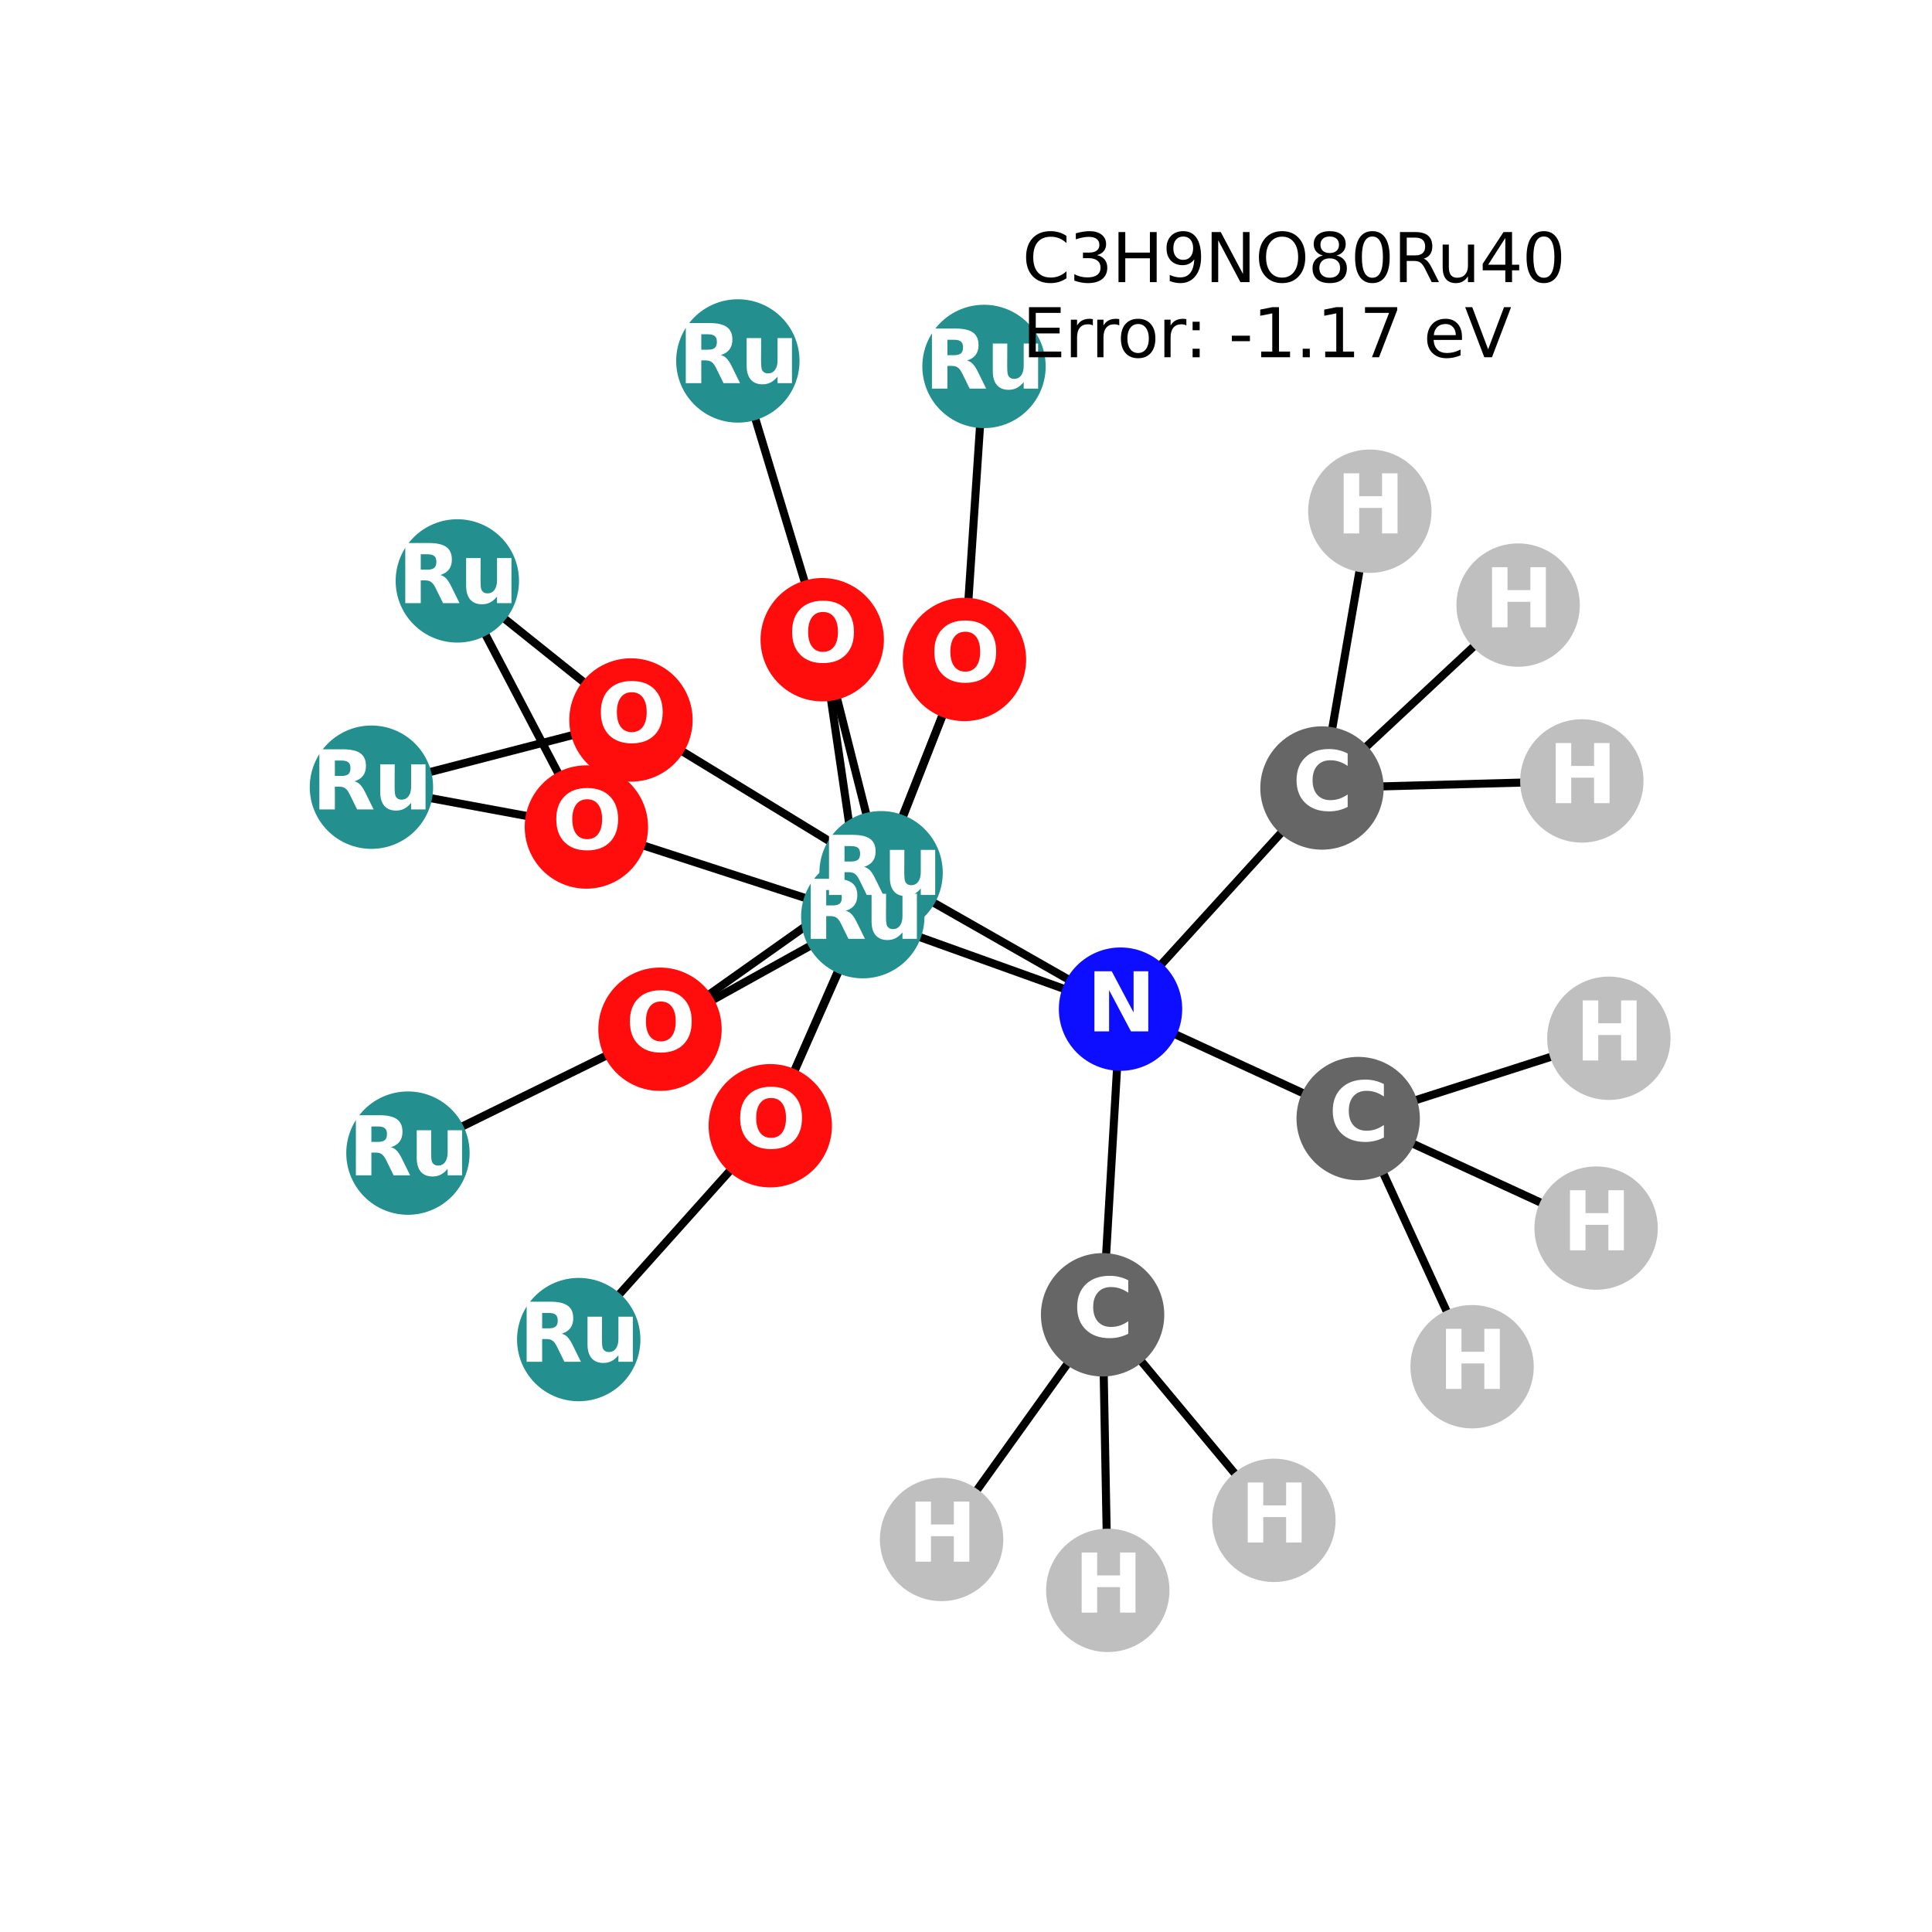 <?xml version="1.0" encoding="utf-8" standalone="no"?>
<!DOCTYPE svg PUBLIC "-//W3C//DTD SVG 1.1//EN"
  "http://www.w3.org/Graphics/SVG/1.1/DTD/svg11.dtd">
<svg xmlns:xlink="http://www.w3.org/1999/xlink" width="288pt" height="288pt" viewBox="0 0 288 288" xmlns="http://www.w3.org/2000/svg" version="1.1">
 <defs>
  <style type="text/css">*{stroke-linejoin: round; stroke-linecap: butt}</style>
 </defs>
 <g id="figure_1">
  <g id="patch_1">
   <path d="M 0 288 
L 288 288 
L 288 0 
L 0 0 
z
" style="fill: #ffffff"/>
  </g>
  <g id="axes_1">
   <g id="LineCollection_1">
    <path d="M 237.929 183.072 
L 202.463 166.742 
" clip-path="url(#p36997a24d6)" style="fill: none; stroke: #000000; stroke-width: 1.2"/>
    <path d="M 239.831 154.773 
L 202.463 166.742 
" clip-path="url(#p36997a24d6)" style="fill: none; stroke: #000000; stroke-width: 1.2"/>
    <path d="M 235.799 116.412 
L 197.065 117.466 
" clip-path="url(#p36997a24d6)" style="fill: none; stroke: #000000; stroke-width: 1.2"/>
    <path d="M 226.303 90.199 
L 197.065 117.466 
" clip-path="url(#p36997a24d6)" style="fill: none; stroke: #000000; stroke-width: 1.2"/>
    <path d="M 204.195 76.205 
L 197.065 117.466 
" clip-path="url(#p36997a24d6)" style="fill: none; stroke: #000000; stroke-width: 1.2"/>
    <path d="M 128.614 136.645 
L 87.412 123.282 
" clip-path="url(#p36997a24d6)" style="fill: none; stroke: #000000; stroke-width: 1.2"/>
    <path d="M 128.614 136.645 
L 143.77 98.305 
" clip-path="url(#p36997a24d6)" style="fill: none; stroke: #000000; stroke-width: 1.2"/>
    <path d="M 128.614 136.645 
L 122.567 95.36 
" clip-path="url(#p36997a24d6)" style="fill: none; stroke: #000000; stroke-width: 1.2"/>
    <path d="M 128.614 136.645 
L 114.824 167.811 
" clip-path="url(#p36997a24d6)" style="fill: none; stroke: #000000; stroke-width: 1.2"/>
    <path d="M 128.614 136.645 
L 98.386 153.426 
" clip-path="url(#p36997a24d6)" style="fill: none; stroke: #000000; stroke-width: 1.2"/>
    <path d="M 128.614 136.645 
L 167.035 150.431 
" clip-path="url(#p36997a24d6)" style="fill: none; stroke: #000000; stroke-width: 1.2"/>
    <path d="M 68.174 86.595 
L 87.412 123.282 
" clip-path="url(#p36997a24d6)" style="fill: none; stroke: #000000; stroke-width: 1.2"/>
    <path d="M 68.174 86.595 
L 94.057 107.326 
" clip-path="url(#p36997a24d6)" style="fill: none; stroke: #000000; stroke-width: 1.2"/>
    <path d="M 109.991 53.804 
L 122.567 95.36 
" clip-path="url(#p36997a24d6)" style="fill: none; stroke: #000000; stroke-width: 1.2"/>
    <path d="M 146.684 54.623 
L 143.77 98.305 
" clip-path="url(#p36997a24d6)" style="fill: none; stroke: #000000; stroke-width: 1.2"/>
    <path d="M 131.341 130.098 
L 143.77 98.305 
" clip-path="url(#p36997a24d6)" style="fill: none; stroke: #000000; stroke-width: 1.2"/>
    <path d="M 131.341 130.098 
L 122.567 95.36 
" clip-path="url(#p36997a24d6)" style="fill: none; stroke: #000000; stroke-width: 1.2"/>
    <path d="M 131.341 130.098 
L 94.057 107.326 
" clip-path="url(#p36997a24d6)" style="fill: none; stroke: #000000; stroke-width: 1.2"/>
    <path d="M 131.341 130.098 
L 114.824 167.811 
" clip-path="url(#p36997a24d6)" style="fill: none; stroke: #000000; stroke-width: 1.2"/>
    <path d="M 131.341 130.098 
L 98.386 153.426 
" clip-path="url(#p36997a24d6)" style="fill: none; stroke: #000000; stroke-width: 1.2"/>
    <path d="M 131.341 130.098 
L 167.035 150.431 
" clip-path="url(#p36997a24d6)" style="fill: none; stroke: #000000; stroke-width: 1.2"/>
    <path d="M 94.057 107.326 
L 55.369 117.346 
" clip-path="url(#p36997a24d6)" style="fill: none; stroke: #000000; stroke-width: 1.2"/>
    <path d="M 55.369 117.346 
L 87.412 123.282 
" clip-path="url(#p36997a24d6)" style="fill: none; stroke: #000000; stroke-width: 1.2"/>
    <path d="M 60.812 171.894 
L 98.386 153.426 
" clip-path="url(#p36997a24d6)" style="fill: none; stroke: #000000; stroke-width: 1.2"/>
    <path d="M 114.824 167.811 
L 86.27 199.689 
" clip-path="url(#p36997a24d6)" style="fill: none; stroke: #000000; stroke-width: 1.2"/>
    <path d="M 167.035 150.431 
L 164.362 195.993 
" clip-path="url(#p36997a24d6)" style="fill: none; stroke: #000000; stroke-width: 1.2"/>
    <path d="M 167.035 150.431 
L 202.463 166.742 
" clip-path="url(#p36997a24d6)" style="fill: none; stroke: #000000; stroke-width: 1.2"/>
    <path d="M 167.035 150.431 
L 197.065 117.466 
" clip-path="url(#p36997a24d6)" style="fill: none; stroke: #000000; stroke-width: 1.2"/>
    <path d="M 164.362 195.993 
L 140.361 229.485 
" clip-path="url(#p36997a24d6)" style="fill: none; stroke: #000000; stroke-width: 1.2"/>
    <path d="M 164.362 195.993 
L 165.134 237.076 
" clip-path="url(#p36997a24d6)" style="fill: none; stroke: #000000; stroke-width: 1.2"/>
    <path d="M 164.362 195.993 
L 189.896 226.636 
" clip-path="url(#p36997a24d6)" style="fill: none; stroke: #000000; stroke-width: 1.2"/>
    <path d="M 202.463 166.742 
L 219.441 203.733 
" clip-path="url(#p36997a24d6)" style="fill: none; stroke: #000000; stroke-width: 1.2"/>
   </g>
   <g id="PathCollection_1">
    <defs>
     <path id="C0_0_18fa164b38" d="M 0 8.944 
C 2.372 8.944 4.647 8.002 6.325 6.325 
C 8.002 4.647 8.944 2.372 8.944 -0 
C 8.944 -2.372 8.002 -4.647 6.325 -6.325 
C 4.647 -8.002 2.372 -8.944 0 -8.944 
C -2.372 -8.944 -4.647 -8.002 -6.325 -6.325 
C -8.002 -4.647 -8.944 -2.372 -8.944 0 
C -8.944 2.372 -8.002 4.647 -6.325 6.325 
C -4.647 8.002 -2.372 8.944 0 8.944 
z
"/>
    </defs>
    <g clip-path="url(#p36997a24d6)">
     <use xlink:href="#C0_0_18fa164b38" x="237.929" y="183.072" style="fill: #bfbfbf; stroke: #bfbfbf; stroke-width: 0.5"/>
    </g>
    <g clip-path="url(#p36997a24d6)">
     <use xlink:href="#C0_0_18fa164b38" x="239.831" y="154.773" style="fill: #bfbfbf; stroke: #bfbfbf; stroke-width: 0.5"/>
    </g>
    <g clip-path="url(#p36997a24d6)">
     <use xlink:href="#C0_0_18fa164b38" x="235.799" y="116.412" style="fill: #bfbfbf; stroke: #bfbfbf; stroke-width: 0.5"/>
    </g>
    <g clip-path="url(#p36997a24d6)">
     <use xlink:href="#C0_0_18fa164b38" x="226.303" y="90.199" style="fill: #bfbfbf; stroke: #bfbfbf; stroke-width: 0.5"/>
    </g>
    <g clip-path="url(#p36997a24d6)">
     <use xlink:href="#C0_0_18fa164b38" x="204.195" y="76.205" style="fill: #bfbfbf; stroke: #bfbfbf; stroke-width: 0.5"/>
    </g>
    <g clip-path="url(#p36997a24d6)">
     <use xlink:href="#C0_0_18fa164b38" x="128.614" y="136.645" style="fill: #248f8f; stroke: #248f8f; stroke-width: 0.5"/>
    </g>
    <g clip-path="url(#p36997a24d6)">
     <use xlink:href="#C0_0_18fa164b38" x="68.174" y="86.595" style="fill: #248f8f; stroke: #248f8f; stroke-width: 0.5"/>
    </g>
    <g clip-path="url(#p36997a24d6)">
     <use xlink:href="#C0_0_18fa164b38" x="109.991" y="53.804" style="fill: #248f8f; stroke: #248f8f; stroke-width: 0.5"/>
    </g>
    <g clip-path="url(#p36997a24d6)">
     <use xlink:href="#C0_0_18fa164b38" x="146.684" y="54.623" style="fill: #248f8f; stroke: #248f8f; stroke-width: 0.5"/>
    </g>
    <g clip-path="url(#p36997a24d6)">
     <use xlink:href="#C0_0_18fa164b38" x="131.341" y="130.098" style="fill: #248f8f; stroke: #248f8f; stroke-width: 0.5"/>
    </g>
    <g clip-path="url(#p36997a24d6)">
     <use xlink:href="#C0_0_18fa164b38" x="94.057" y="107.326" style="fill: #ff0d0d; stroke: #ff0d0d; stroke-width: 0.5"/>
    </g>
    <g clip-path="url(#p36997a24d6)">
     <use xlink:href="#C0_0_18fa164b38" x="55.369" y="117.346" style="fill: #248f8f; stroke: #248f8f; stroke-width: 0.5"/>
    </g>
    <g clip-path="url(#p36997a24d6)">
     <use xlink:href="#C0_0_18fa164b38" x="60.812" y="171.894" style="fill: #248f8f; stroke: #248f8f; stroke-width: 0.5"/>
    </g>
    <g clip-path="url(#p36997a24d6)">
     <use xlink:href="#C0_0_18fa164b38" x="114.824" y="167.811" style="fill: #ff0d0d; stroke: #ff0d0d; stroke-width: 0.5"/>
    </g>
    <g clip-path="url(#p36997a24d6)">
     <use xlink:href="#C0_0_18fa164b38" x="98.386" y="153.426" style="fill: #ff0d0d; stroke: #ff0d0d; stroke-width: 0.5"/>
    </g>
    <g clip-path="url(#p36997a24d6)">
     <use xlink:href="#C0_0_18fa164b38" x="86.27" y="199.689" style="fill: #248f8f; stroke: #248f8f; stroke-width: 0.5"/>
    </g>
    <g clip-path="url(#p36997a24d6)">
     <use xlink:href="#C0_0_18fa164b38" x="122.567" y="95.36" style="fill: #ff0d0d; stroke: #ff0d0d; stroke-width: 0.5"/>
    </g>
    <g clip-path="url(#p36997a24d6)">
     <use xlink:href="#C0_0_18fa164b38" x="87.412" y="123.282" style="fill: #ff0d0d; stroke: #ff0d0d; stroke-width: 0.5"/>
    </g>
    <g clip-path="url(#p36997a24d6)">
     <use xlink:href="#C0_0_18fa164b38" x="143.77" y="98.305" style="fill: #ff0d0d; stroke: #ff0d0d; stroke-width: 0.5"/>
    </g>
    <g clip-path="url(#p36997a24d6)">
     <use xlink:href="#C0_0_18fa164b38" x="167.035" y="150.431" style="fill: #0d0dff; stroke: #0d0dff; stroke-width: 0.5"/>
    </g>
    <g clip-path="url(#p36997a24d6)">
     <use xlink:href="#C0_0_18fa164b38" x="164.362" y="195.993" style="fill: #666666; stroke: #666666; stroke-width: 0.5"/>
    </g>
    <g clip-path="url(#p36997a24d6)">
     <use xlink:href="#C0_0_18fa164b38" x="202.463" y="166.742" style="fill: #666666; stroke: #666666; stroke-width: 0.5"/>
    </g>
    <g clip-path="url(#p36997a24d6)">
     <use xlink:href="#C0_0_18fa164b38" x="197.065" y="117.466" style="fill: #666666; stroke: #666666; stroke-width: 0.5"/>
    </g>
    <g clip-path="url(#p36997a24d6)">
     <use xlink:href="#C0_0_18fa164b38" x="140.361" y="229.485" style="fill: #bfbfbf; stroke: #bfbfbf; stroke-width: 0.5"/>
    </g>
    <g clip-path="url(#p36997a24d6)">
     <use xlink:href="#C0_0_18fa164b38" x="165.134" y="237.076" style="fill: #bfbfbf; stroke: #bfbfbf; stroke-width: 0.5"/>
    </g>
    <g clip-path="url(#p36997a24d6)">
     <use xlink:href="#C0_0_18fa164b38" x="189.896" y="226.636" style="fill: #bfbfbf; stroke: #bfbfbf; stroke-width: 0.5"/>
    </g>
    <g clip-path="url(#p36997a24d6)">
     <use xlink:href="#C0_0_18fa164b38" x="219.441" y="203.733" style="fill: #bfbfbf; stroke: #bfbfbf; stroke-width: 0.5"/>
    </g>
   </g>
   <g id="text_1">
    <g clip-path="url(#p36997a24d6)">
     <!-- H -->
     <g style="fill: #ffffff" transform="translate(232.908 186.383) scale(0.12 -0.12)">
      <defs>
       <path id="DejaVuSans-Bold-48" d="M 588 4666 
L 1791 4666 
L 1791 2888 
L 3566 2888 
L 3566 4666 
L 4769 4666 
L 4769 0 
L 3566 0 
L 3566 1978 
L 1791 1978 
L 1791 0 
L 588 0 
L 588 4666 
z
" transform="scale(0.016)"/>
      </defs>
      <use xlink:href="#DejaVuSans-Bold-48"/>
     </g>
    </g>
   </g>
   <g id="text_2">
    <g clip-path="url(#p36997a24d6)">
     <!-- H -->
     <g style="fill: #ffffff" transform="translate(234.81 158.084) scale(0.12 -0.12)">
      <use xlink:href="#DejaVuSans-Bold-48"/>
     </g>
    </g>
   </g>
   <g id="text_3">
    <g clip-path="url(#p36997a24d6)">
     <!-- H -->
     <g style="fill: #ffffff" transform="translate(230.778 119.723) scale(0.12 -0.12)">
      <use xlink:href="#DejaVuSans-Bold-48"/>
     </g>
    </g>
   </g>
   <g id="text_4">
    <g clip-path="url(#p36997a24d6)">
     <!-- H -->
     <g style="fill: #ffffff" transform="translate(221.282 93.51) scale(0.12 -0.12)">
      <use xlink:href="#DejaVuSans-Bold-48"/>
     </g>
    </g>
   </g>
   <g id="text_5">
    <g clip-path="url(#p36997a24d6)">
     <!-- H -->
     <g style="fill: #ffffff" transform="translate(199.174 79.517) scale(0.12 -0.12)">
      <use xlink:href="#DejaVuSans-Bold-48"/>
     </g>
    </g>
   </g>
   <g id="text_6">
    <g clip-path="url(#p36997a24d6)">
     <!-- Ru -->
     <g style="fill: #ffffff" transform="translate(119.723 139.956) scale(0.12 -0.12)">
      <defs>
       <path id="DejaVuSans-Bold-52" d="M 2297 2597 
Q 2675 2597 2839 2737 
Q 3003 2878 3003 3200 
Q 3003 3519 2839 3656 
Q 2675 3794 2297 3794 
L 1791 3794 
L 1791 2597 
L 2297 2597 
z
M 1791 1766 
L 1791 0 
L 588 0 
L 588 4666 
L 2425 4666 
Q 3347 4666 3776 4356 
Q 4206 4047 4206 3378 
Q 4206 2916 3982 2619 
Q 3759 2322 3309 2181 
Q 3556 2125 3751 1926 
Q 3947 1728 4147 1325 
L 4800 0 
L 3519 0 
L 2950 1159 
Q 2778 1509 2601 1637 
Q 2425 1766 2131 1766 
L 1791 1766 
z
" transform="scale(0.016)"/>
       <path id="DejaVuSans-Bold-75" d="M 500 1363 
L 500 3500 
L 1625 3500 
L 1625 3150 
Q 1625 2866 1622 2436 
Q 1619 2006 1619 1863 
Q 1619 1441 1641 1255 
Q 1663 1069 1716 984 
Q 1784 875 1895 815 
Q 2006 756 2150 756 
Q 2500 756 2700 1025 
Q 2900 1294 2900 1772 
L 2900 3500 
L 4019 3500 
L 4019 0 
L 2900 0 
L 2900 506 
Q 2647 200 2364 54 
Q 2081 -91 1741 -91 
Q 1134 -91 817 281 
Q 500 653 500 1363 
z
" transform="scale(0.016)"/>
      </defs>
      <use xlink:href="#DejaVuSans-Bold-52"/>
      <use xlink:href="#DejaVuSans-Bold-75" transform="translate(77.002 0)"/>
     </g>
    </g>
   </g>
   <g id="text_7">
    <g clip-path="url(#p36997a24d6)">
     <!-- Ru -->
     <g style="fill: #ffffff" transform="translate(59.283 89.906) scale(0.12 -0.12)">
      <use xlink:href="#DejaVuSans-Bold-52"/>
      <use xlink:href="#DejaVuSans-Bold-75" transform="translate(77.002 0)"/>
     </g>
    </g>
   </g>
   <g id="text_8">
    <g clip-path="url(#p36997a24d6)">
     <!-- Ru -->
     <g style="fill: #ffffff" transform="translate(101.1 57.115) scale(0.12 -0.12)">
      <use xlink:href="#DejaVuSans-Bold-52"/>
      <use xlink:href="#DejaVuSans-Bold-75" transform="translate(77.002 0)"/>
     </g>
    </g>
   </g>
   <g id="text_9">
    <g clip-path="url(#p36997a24d6)">
     <!-- Ru -->
     <g style="fill: #ffffff" transform="translate(137.793 57.934) scale(0.12 -0.12)">
      <use xlink:href="#DejaVuSans-Bold-52"/>
      <use xlink:href="#DejaVuSans-Bold-75" transform="translate(77.002 0)"/>
     </g>
    </g>
   </g>
   <g id="text_10">
    <g clip-path="url(#p36997a24d6)">
     <!-- Ru -->
     <g style="fill: #ffffff" transform="translate(122.45 133.409) scale(0.12 -0.12)">
      <use xlink:href="#DejaVuSans-Bold-52"/>
      <use xlink:href="#DejaVuSans-Bold-75" transform="translate(77.002 0)"/>
     </g>
    </g>
   </g>
   <g id="text_11">
    <g clip-path="url(#p36997a24d6)">
     <!-- O -->
     <g style="fill: #ffffff" transform="translate(88.956 110.637) scale(0.12 -0.12)">
      <defs>
       <path id="DejaVuSans-Bold-4f" d="M 2719 3878 
Q 2169 3878 1866 3472 
Q 1563 3066 1563 2328 
Q 1563 1594 1866 1187 
Q 2169 781 2719 781 
Q 3272 781 3575 1187 
Q 3878 1594 3878 2328 
Q 3878 3066 3575 3472 
Q 3272 3878 2719 3878 
z
M 2719 4750 
Q 3844 4750 4481 4106 
Q 5119 3463 5119 2328 
Q 5119 1197 4481 553 
Q 3844 -91 2719 -91 
Q 1597 -91 958 553 
Q 319 1197 319 2328 
Q 319 3463 958 4106 
Q 1597 4750 2719 4750 
z
" transform="scale(0.016)"/>
      </defs>
      <use xlink:href="#DejaVuSans-Bold-4f"/>
     </g>
    </g>
   </g>
   <g id="text_12">
    <g clip-path="url(#p36997a24d6)">
     <!-- Ru -->
     <g style="fill: #ffffff" transform="translate(46.477 120.657) scale(0.12 -0.12)">
      <use xlink:href="#DejaVuSans-Bold-52"/>
      <use xlink:href="#DejaVuSans-Bold-75" transform="translate(77.002 0)"/>
     </g>
    </g>
   </g>
   <g id="text_13">
    <g clip-path="url(#p36997a24d6)">
     <!-- Ru -->
     <g style="fill: #ffffff" transform="translate(51.921 175.205) scale(0.12 -0.12)">
      <use xlink:href="#DejaVuSans-Bold-52"/>
      <use xlink:href="#DejaVuSans-Bold-75" transform="translate(77.002 0)"/>
     </g>
    </g>
   </g>
   <g id="text_14">
    <g clip-path="url(#p36997a24d6)">
     <!-- O -->
     <g style="fill: #ffffff" transform="translate(109.723 171.122) scale(0.12 -0.12)">
      <use xlink:href="#DejaVuSans-Bold-4f"/>
     </g>
    </g>
   </g>
   <g id="text_15">
    <g clip-path="url(#p36997a24d6)">
     <!-- O -->
     <g style="fill: #ffffff" transform="translate(93.285 156.737) scale(0.12 -0.12)">
      <use xlink:href="#DejaVuSans-Bold-4f"/>
     </g>
    </g>
   </g>
   <g id="text_16">
    <g clip-path="url(#p36997a24d6)">
     <!-- Ru -->
     <g style="fill: #ffffff" transform="translate(77.379 203) scale(0.12 -0.12)">
      <use xlink:href="#DejaVuSans-Bold-52"/>
      <use xlink:href="#DejaVuSans-Bold-75" transform="translate(77.002 0)"/>
     </g>
    </g>
   </g>
   <g id="text_17">
    <g clip-path="url(#p36997a24d6)">
     <!-- O -->
     <g style="fill: #ffffff" transform="translate(117.466 98.671) scale(0.12 -0.12)">
      <use xlink:href="#DejaVuSans-Bold-4f"/>
     </g>
    </g>
   </g>
   <g id="text_18">
    <g clip-path="url(#p36997a24d6)">
     <!-- O -->
     <g style="fill: #ffffff" transform="translate(82.311 126.593) scale(0.12 -0.12)">
      <use xlink:href="#DejaVuSans-Bold-4f"/>
     </g>
    </g>
   </g>
   <g id="text_19">
    <g clip-path="url(#p36997a24d6)">
     <!-- O -->
     <g style="fill: #ffffff" transform="translate(138.669 101.616) scale(0.12 -0.12)">
      <use xlink:href="#DejaVuSans-Bold-4f"/>
     </g>
    </g>
   </g>
   <g id="text_20">
    <g clip-path="url(#p36997a24d6)">
     <!-- N -->
     <g style="fill: #ffffff" transform="translate(162.014 153.743) scale(0.12 -0.12)">
      <defs>
       <path id="DejaVuSans-Bold-4e" d="M 588 4666 
L 1931 4666 
L 3628 1466 
L 3628 4666 
L 4769 4666 
L 4769 0 
L 3425 0 
L 1728 3200 
L 1728 0 
L 588 0 
L 588 4666 
z
" transform="scale(0.016)"/>
      </defs>
      <use xlink:href="#DejaVuSans-Bold-4e"/>
     </g>
    </g>
   </g>
   <g id="text_21">
    <g clip-path="url(#p36997a24d6)">
     <!-- C -->
     <g style="fill: #ffffff" transform="translate(159.959 199.304) scale(0.12 -0.12)">
      <defs>
       <path id="DejaVuSans-Bold-43" d="M 4288 256 
Q 3956 84 3597 -3 
Q 3238 -91 2847 -91 
Q 1681 -91 1000 561 
Q 319 1213 319 2328 
Q 319 3447 1000 4098 
Q 1681 4750 2847 4750 
Q 3238 4750 3597 4662 
Q 3956 4575 4288 4403 
L 4288 3438 
Q 3953 3666 3628 3772 
Q 3303 3878 2944 3878 
Q 2300 3878 1931 3465 
Q 1563 3053 1563 2328 
Q 1563 1606 1931 1193 
Q 2300 781 2944 781 
Q 3303 781 3628 887 
Q 3953 994 4288 1222 
L 4288 256 
z
" transform="scale(0.016)"/>
      </defs>
      <use xlink:href="#DejaVuSans-Bold-43"/>
     </g>
    </g>
   </g>
   <g id="text_22">
    <g clip-path="url(#p36997a24d6)">
     <!-- C -->
     <g style="fill: #ffffff" transform="translate(198.06 170.054) scale(0.12 -0.12)">
      <use xlink:href="#DejaVuSans-Bold-43"/>
     </g>
    </g>
   </g>
   <g id="text_23">
    <g clip-path="url(#p36997a24d6)">
     <!-- C -->
     <g style="fill: #ffffff" transform="translate(192.662 120.777) scale(0.12 -0.12)">
      <use xlink:href="#DejaVuSans-Bold-43"/>
     </g>
    </g>
   </g>
   <g id="text_24">
    <g clip-path="url(#p36997a24d6)">
     <!-- H -->
     <g style="fill: #ffffff" transform="translate(135.339 232.796) scale(0.12 -0.12)">
      <use xlink:href="#DejaVuSans-Bold-48"/>
     </g>
    </g>
   </g>
   <g id="text_25">
    <g clip-path="url(#p36997a24d6)">
     <!-- H -->
     <g style="fill: #ffffff" transform="translate(160.113 240.388) scale(0.12 -0.12)">
      <use xlink:href="#DejaVuSans-Bold-48"/>
     </g>
    </g>
   </g>
   <g id="text_26">
    <g clip-path="url(#p36997a24d6)">
     <!-- H -->
     <g style="fill: #ffffff" transform="translate(184.874 229.947) scale(0.12 -0.12)">
      <use xlink:href="#DejaVuSans-Bold-48"/>
     </g>
    </g>
   </g>
   <g id="text_27">
    <g clip-path="url(#p36997a24d6)">
     <!-- H -->
     <g style="fill: #ffffff" transform="translate(214.42 207.044) scale(0.12 -0.12)">
      <use xlink:href="#DejaVuSans-Bold-48"/>
     </g>
    </g>
   </g>
   <g id="text_28">
    <!-- C3H9NO80Ru40 -->
    <g transform="translate(152.384 42.058) scale(0.1 -0.1)">
     <defs>
      <path id="DejaVuSans-43" d="M 4122 4306 
L 4122 3641 
Q 3803 3938 3442 4084 
Q 3081 4231 2675 4231 
Q 1875 4231 1450 3742 
Q 1025 3253 1025 2328 
Q 1025 1406 1450 917 
Q 1875 428 2675 428 
Q 3081 428 3442 575 
Q 3803 722 4122 1019 
L 4122 359 
Q 3791 134 3420 21 
Q 3050 -91 2638 -91 
Q 1578 -91 968 557 
Q 359 1206 359 2328 
Q 359 3453 968 4101 
Q 1578 4750 2638 4750 
Q 3056 4750 3426 4639 
Q 3797 4528 4122 4306 
z
" transform="scale(0.016)"/>
      <path id="DejaVuSans-33" d="M 2597 2516 
Q 3050 2419 3304 2112 
Q 3559 1806 3559 1356 
Q 3559 666 3084 287 
Q 2609 -91 1734 -91 
Q 1441 -91 1130 -33 
Q 819 25 488 141 
L 488 750 
Q 750 597 1062 519 
Q 1375 441 1716 441 
Q 2309 441 2620 675 
Q 2931 909 2931 1356 
Q 2931 1769 2642 2001 
Q 2353 2234 1838 2234 
L 1294 2234 
L 1294 2753 
L 1863 2753 
Q 2328 2753 2575 2939 
Q 2822 3125 2822 3475 
Q 2822 3834 2567 4026 
Q 2313 4219 1838 4219 
Q 1578 4219 1281 4162 
Q 984 4106 628 3988 
L 628 4550 
Q 988 4650 1302 4700 
Q 1616 4750 1894 4750 
Q 2613 4750 3031 4423 
Q 3450 4097 3450 3541 
Q 3450 3153 3228 2886 
Q 3006 2619 2597 2516 
z
" transform="scale(0.016)"/>
      <path id="DejaVuSans-48" d="M 628 4666 
L 1259 4666 
L 1259 2753 
L 3553 2753 
L 3553 4666 
L 4184 4666 
L 4184 0 
L 3553 0 
L 3553 2222 
L 1259 2222 
L 1259 0 
L 628 0 
L 628 4666 
z
" transform="scale(0.016)"/>
      <path id="DejaVuSans-39" d="M 703 97 
L 703 672 
Q 941 559 1184 500 
Q 1428 441 1663 441 
Q 2288 441 2617 861 
Q 2947 1281 2994 2138 
Q 2813 1869 2534 1725 
Q 2256 1581 1919 1581 
Q 1219 1581 811 2004 
Q 403 2428 403 3163 
Q 403 3881 828 4315 
Q 1253 4750 1959 4750 
Q 2769 4750 3195 4129 
Q 3622 3509 3622 2328 
Q 3622 1225 3098 567 
Q 2575 -91 1691 -91 
Q 1453 -91 1209 -44 
Q 966 3 703 97 
z
M 1959 2075 
Q 2384 2075 2632 2365 
Q 2881 2656 2881 3163 
Q 2881 3666 2632 3958 
Q 2384 4250 1959 4250 
Q 1534 4250 1286 3958 
Q 1038 3666 1038 3163 
Q 1038 2656 1286 2365 
Q 1534 2075 1959 2075 
z
" transform="scale(0.016)"/>
      <path id="DejaVuSans-4e" d="M 628 4666 
L 1478 4666 
L 3547 763 
L 3547 4666 
L 4159 4666 
L 4159 0 
L 3309 0 
L 1241 3903 
L 1241 0 
L 628 0 
L 628 4666 
z
" transform="scale(0.016)"/>
      <path id="DejaVuSans-4f" d="M 2522 4238 
Q 1834 4238 1429 3725 
Q 1025 3213 1025 2328 
Q 1025 1447 1429 934 
Q 1834 422 2522 422 
Q 3209 422 3611 934 
Q 4013 1447 4013 2328 
Q 4013 3213 3611 3725 
Q 3209 4238 2522 4238 
z
M 2522 4750 
Q 3503 4750 4090 4092 
Q 4678 3434 4678 2328 
Q 4678 1225 4090 567 
Q 3503 -91 2522 -91 
Q 1538 -91 948 565 
Q 359 1222 359 2328 
Q 359 3434 948 4092 
Q 1538 4750 2522 4750 
z
" transform="scale(0.016)"/>
      <path id="DejaVuSans-38" d="M 2034 2216 
Q 1584 2216 1326 1975 
Q 1069 1734 1069 1313 
Q 1069 891 1326 650 
Q 1584 409 2034 409 
Q 2484 409 2743 651 
Q 3003 894 3003 1313 
Q 3003 1734 2745 1975 
Q 2488 2216 2034 2216 
z
M 1403 2484 
Q 997 2584 770 2862 
Q 544 3141 544 3541 
Q 544 4100 942 4425 
Q 1341 4750 2034 4750 
Q 2731 4750 3128 4425 
Q 3525 4100 3525 3541 
Q 3525 3141 3298 2862 
Q 3072 2584 2669 2484 
Q 3125 2378 3379 2068 
Q 3634 1759 3634 1313 
Q 3634 634 3220 271 
Q 2806 -91 2034 -91 
Q 1263 -91 848 271 
Q 434 634 434 1313 
Q 434 1759 690 2068 
Q 947 2378 1403 2484 
z
M 1172 3481 
Q 1172 3119 1398 2916 
Q 1625 2713 2034 2713 
Q 2441 2713 2670 2916 
Q 2900 3119 2900 3481 
Q 2900 3844 2670 4047 
Q 2441 4250 2034 4250 
Q 1625 4250 1398 4047 
Q 1172 3844 1172 3481 
z
" transform="scale(0.016)"/>
      <path id="DejaVuSans-30" d="M 2034 4250 
Q 1547 4250 1301 3770 
Q 1056 3291 1056 2328 
Q 1056 1369 1301 889 
Q 1547 409 2034 409 
Q 2525 409 2770 889 
Q 3016 1369 3016 2328 
Q 3016 3291 2770 3770 
Q 2525 4250 2034 4250 
z
M 2034 4750 
Q 2819 4750 3233 4129 
Q 3647 3509 3647 2328 
Q 3647 1150 3233 529 
Q 2819 -91 2034 -91 
Q 1250 -91 836 529 
Q 422 1150 422 2328 
Q 422 3509 836 4129 
Q 1250 4750 2034 4750 
z
" transform="scale(0.016)"/>
      <path id="DejaVuSans-52" d="M 2841 2188 
Q 3044 2119 3236 1894 
Q 3428 1669 3622 1275 
L 4263 0 
L 3584 0 
L 2988 1197 
Q 2756 1666 2539 1819 
Q 2322 1972 1947 1972 
L 1259 1972 
L 1259 0 
L 628 0 
L 628 4666 
L 2053 4666 
Q 2853 4666 3247 4331 
Q 3641 3997 3641 3322 
Q 3641 2881 3436 2590 
Q 3231 2300 2841 2188 
z
M 1259 4147 
L 1259 2491 
L 2053 2491 
Q 2509 2491 2742 2702 
Q 2975 2913 2975 3322 
Q 2975 3731 2742 3939 
Q 2509 4147 2053 4147 
L 1259 4147 
z
" transform="scale(0.016)"/>
      <path id="DejaVuSans-75" d="M 544 1381 
L 544 3500 
L 1119 3500 
L 1119 1403 
Q 1119 906 1312 657 
Q 1506 409 1894 409 
Q 2359 409 2629 706 
Q 2900 1003 2900 1516 
L 2900 3500 
L 3475 3500 
L 3475 0 
L 2900 0 
L 2900 538 
Q 2691 219 2414 64 
Q 2138 -91 1772 -91 
Q 1169 -91 856 284 
Q 544 659 544 1381 
z
M 1991 3584 
L 1991 3584 
z
" transform="scale(0.016)"/>
      <path id="DejaVuSans-34" d="M 2419 4116 
L 825 1625 
L 2419 1625 
L 2419 4116 
z
M 2253 4666 
L 3047 4666 
L 3047 1625 
L 3713 1625 
L 3713 1100 
L 3047 1100 
L 3047 0 
L 2419 0 
L 2419 1100 
L 313 1100 
L 313 1709 
L 2253 4666 
z
" transform="scale(0.016)"/>
     </defs>
     <use xlink:href="#DejaVuSans-43"/>
     <use xlink:href="#DejaVuSans-33" transform="translate(69.824 0)"/>
     <use xlink:href="#DejaVuSans-48" transform="translate(133.447 0)"/>
     <use xlink:href="#DejaVuSans-39" transform="translate(208.643 0)"/>
     <use xlink:href="#DejaVuSans-4e" transform="translate(272.266 0)"/>
     <use xlink:href="#DejaVuSans-4f" transform="translate(347.07 0)"/>
     <use xlink:href="#DejaVuSans-38" transform="translate(425.781 0)"/>
     <use xlink:href="#DejaVuSans-30" transform="translate(489.404 0)"/>
     <use xlink:href="#DejaVuSans-52" transform="translate(553.027 0)"/>
     <use xlink:href="#DejaVuSans-75" transform="translate(618.01 0)"/>
     <use xlink:href="#DejaVuSans-34" transform="translate(681.389 0)"/>
     <use xlink:href="#DejaVuSans-30" transform="translate(745.012 0)"/>
    </g>
    <!-- Error: -1.17 eV -->
    <g transform="translate(152.384 53.256) scale(0.1 -0.1)">
     <defs>
      <path id="DejaVuSans-45" d="M 628 4666 
L 3578 4666 
L 3578 4134 
L 1259 4134 
L 1259 2753 
L 3481 2753 
L 3481 2222 
L 1259 2222 
L 1259 531 
L 3634 531 
L 3634 0 
L 628 0 
L 628 4666 
z
" transform="scale(0.016)"/>
      <path id="DejaVuSans-72" d="M 2631 2963 
Q 2534 3019 2420 3045 
Q 2306 3072 2169 3072 
Q 1681 3072 1420 2755 
Q 1159 2438 1159 1844 
L 1159 0 
L 581 0 
L 581 3500 
L 1159 3500 
L 1159 2956 
Q 1341 3275 1631 3429 
Q 1922 3584 2338 3584 
Q 2397 3584 2469 3576 
Q 2541 3569 2628 3553 
L 2631 2963 
z
" transform="scale(0.016)"/>
      <path id="DejaVuSans-6f" d="M 1959 3097 
Q 1497 3097 1228 2736 
Q 959 2375 959 1747 
Q 959 1119 1226 758 
Q 1494 397 1959 397 
Q 2419 397 2687 759 
Q 2956 1122 2956 1747 
Q 2956 2369 2687 2733 
Q 2419 3097 1959 3097 
z
M 1959 3584 
Q 2709 3584 3137 3096 
Q 3566 2609 3566 1747 
Q 3566 888 3137 398 
Q 2709 -91 1959 -91 
Q 1206 -91 779 398 
Q 353 888 353 1747 
Q 353 2609 779 3096 
Q 1206 3584 1959 3584 
z
" transform="scale(0.016)"/>
      <path id="DejaVuSans-3a" d="M 750 794 
L 1409 794 
L 1409 0 
L 750 0 
L 750 794 
z
M 750 3309 
L 1409 3309 
L 1409 2516 
L 750 2516 
L 750 3309 
z
" transform="scale(0.016)"/>
      <path id="DejaVuSans-20" transform="scale(0.016)"/>
      <path id="DejaVuSans-2d" d="M 313 2009 
L 1997 2009 
L 1997 1497 
L 313 1497 
L 313 2009 
z
" transform="scale(0.016)"/>
      <path id="DejaVuSans-31" d="M 794 531 
L 1825 531 
L 1825 4091 
L 703 3866 
L 703 4441 
L 1819 4666 
L 2450 4666 
L 2450 531 
L 3481 531 
L 3481 0 
L 794 0 
L 794 531 
z
" transform="scale(0.016)"/>
      <path id="DejaVuSans-2e" d="M 684 794 
L 1344 794 
L 1344 0 
L 684 0 
L 684 794 
z
" transform="scale(0.016)"/>
      <path id="DejaVuSans-37" d="M 525 4666 
L 3525 4666 
L 3525 4397 
L 1831 0 
L 1172 0 
L 2766 4134 
L 525 4134 
L 525 4666 
z
" transform="scale(0.016)"/>
      <path id="DejaVuSans-65" d="M 3597 1894 
L 3597 1613 
L 953 1613 
Q 991 1019 1311 708 
Q 1631 397 2203 397 
Q 2534 397 2845 478 
Q 3156 559 3463 722 
L 3463 178 
Q 3153 47 2828 -22 
Q 2503 -91 2169 -91 
Q 1331 -91 842 396 
Q 353 884 353 1716 
Q 353 2575 817 3079 
Q 1281 3584 2069 3584 
Q 2775 3584 3186 3129 
Q 3597 2675 3597 1894 
z
M 3022 2063 
Q 3016 2534 2758 2815 
Q 2500 3097 2075 3097 
Q 1594 3097 1305 2825 
Q 1016 2553 972 2059 
L 3022 2063 
z
" transform="scale(0.016)"/>
      <path id="DejaVuSans-56" d="M 1831 0 
L 50 4666 
L 709 4666 
L 2188 738 
L 3669 4666 
L 4325 4666 
L 2547 0 
L 1831 0 
z
" transform="scale(0.016)"/>
     </defs>
     <use xlink:href="#DejaVuSans-45"/>
     <use xlink:href="#DejaVuSans-72" transform="translate(63.184 0)"/>
     <use xlink:href="#DejaVuSans-72" transform="translate(102.547 0)"/>
     <use xlink:href="#DejaVuSans-6f" transform="translate(141.41 0)"/>
     <use xlink:href="#DejaVuSans-72" transform="translate(202.592 0)"/>
     <use xlink:href="#DejaVuSans-3a" transform="translate(241.955 0)"/>
     <use xlink:href="#DejaVuSans-20" transform="translate(275.646 0)"/>
     <use xlink:href="#DejaVuSans-2d" transform="translate(307.434 0)"/>
     <use xlink:href="#DejaVuSans-31" transform="translate(343.518 0)"/>
     <use xlink:href="#DejaVuSans-2e" transform="translate(407.141 0)"/>
     <use xlink:href="#DejaVuSans-31" transform="translate(438.928 0)"/>
     <use xlink:href="#DejaVuSans-37" transform="translate(502.551 0)"/>
     <use xlink:href="#DejaVuSans-20" transform="translate(566.174 0)"/>
     <use xlink:href="#DejaVuSans-65" transform="translate(597.961 0)"/>
     <use xlink:href="#DejaVuSans-56" transform="translate(659.484 0)"/>
    </g>
   </g>
  </g>
 </g>
 <defs>
  <clipPath id="p36997a24d6">
   <rect x="36" y="34.56" width="223.2" height="221.76"/>
  </clipPath>
 </defs>
</svg>
